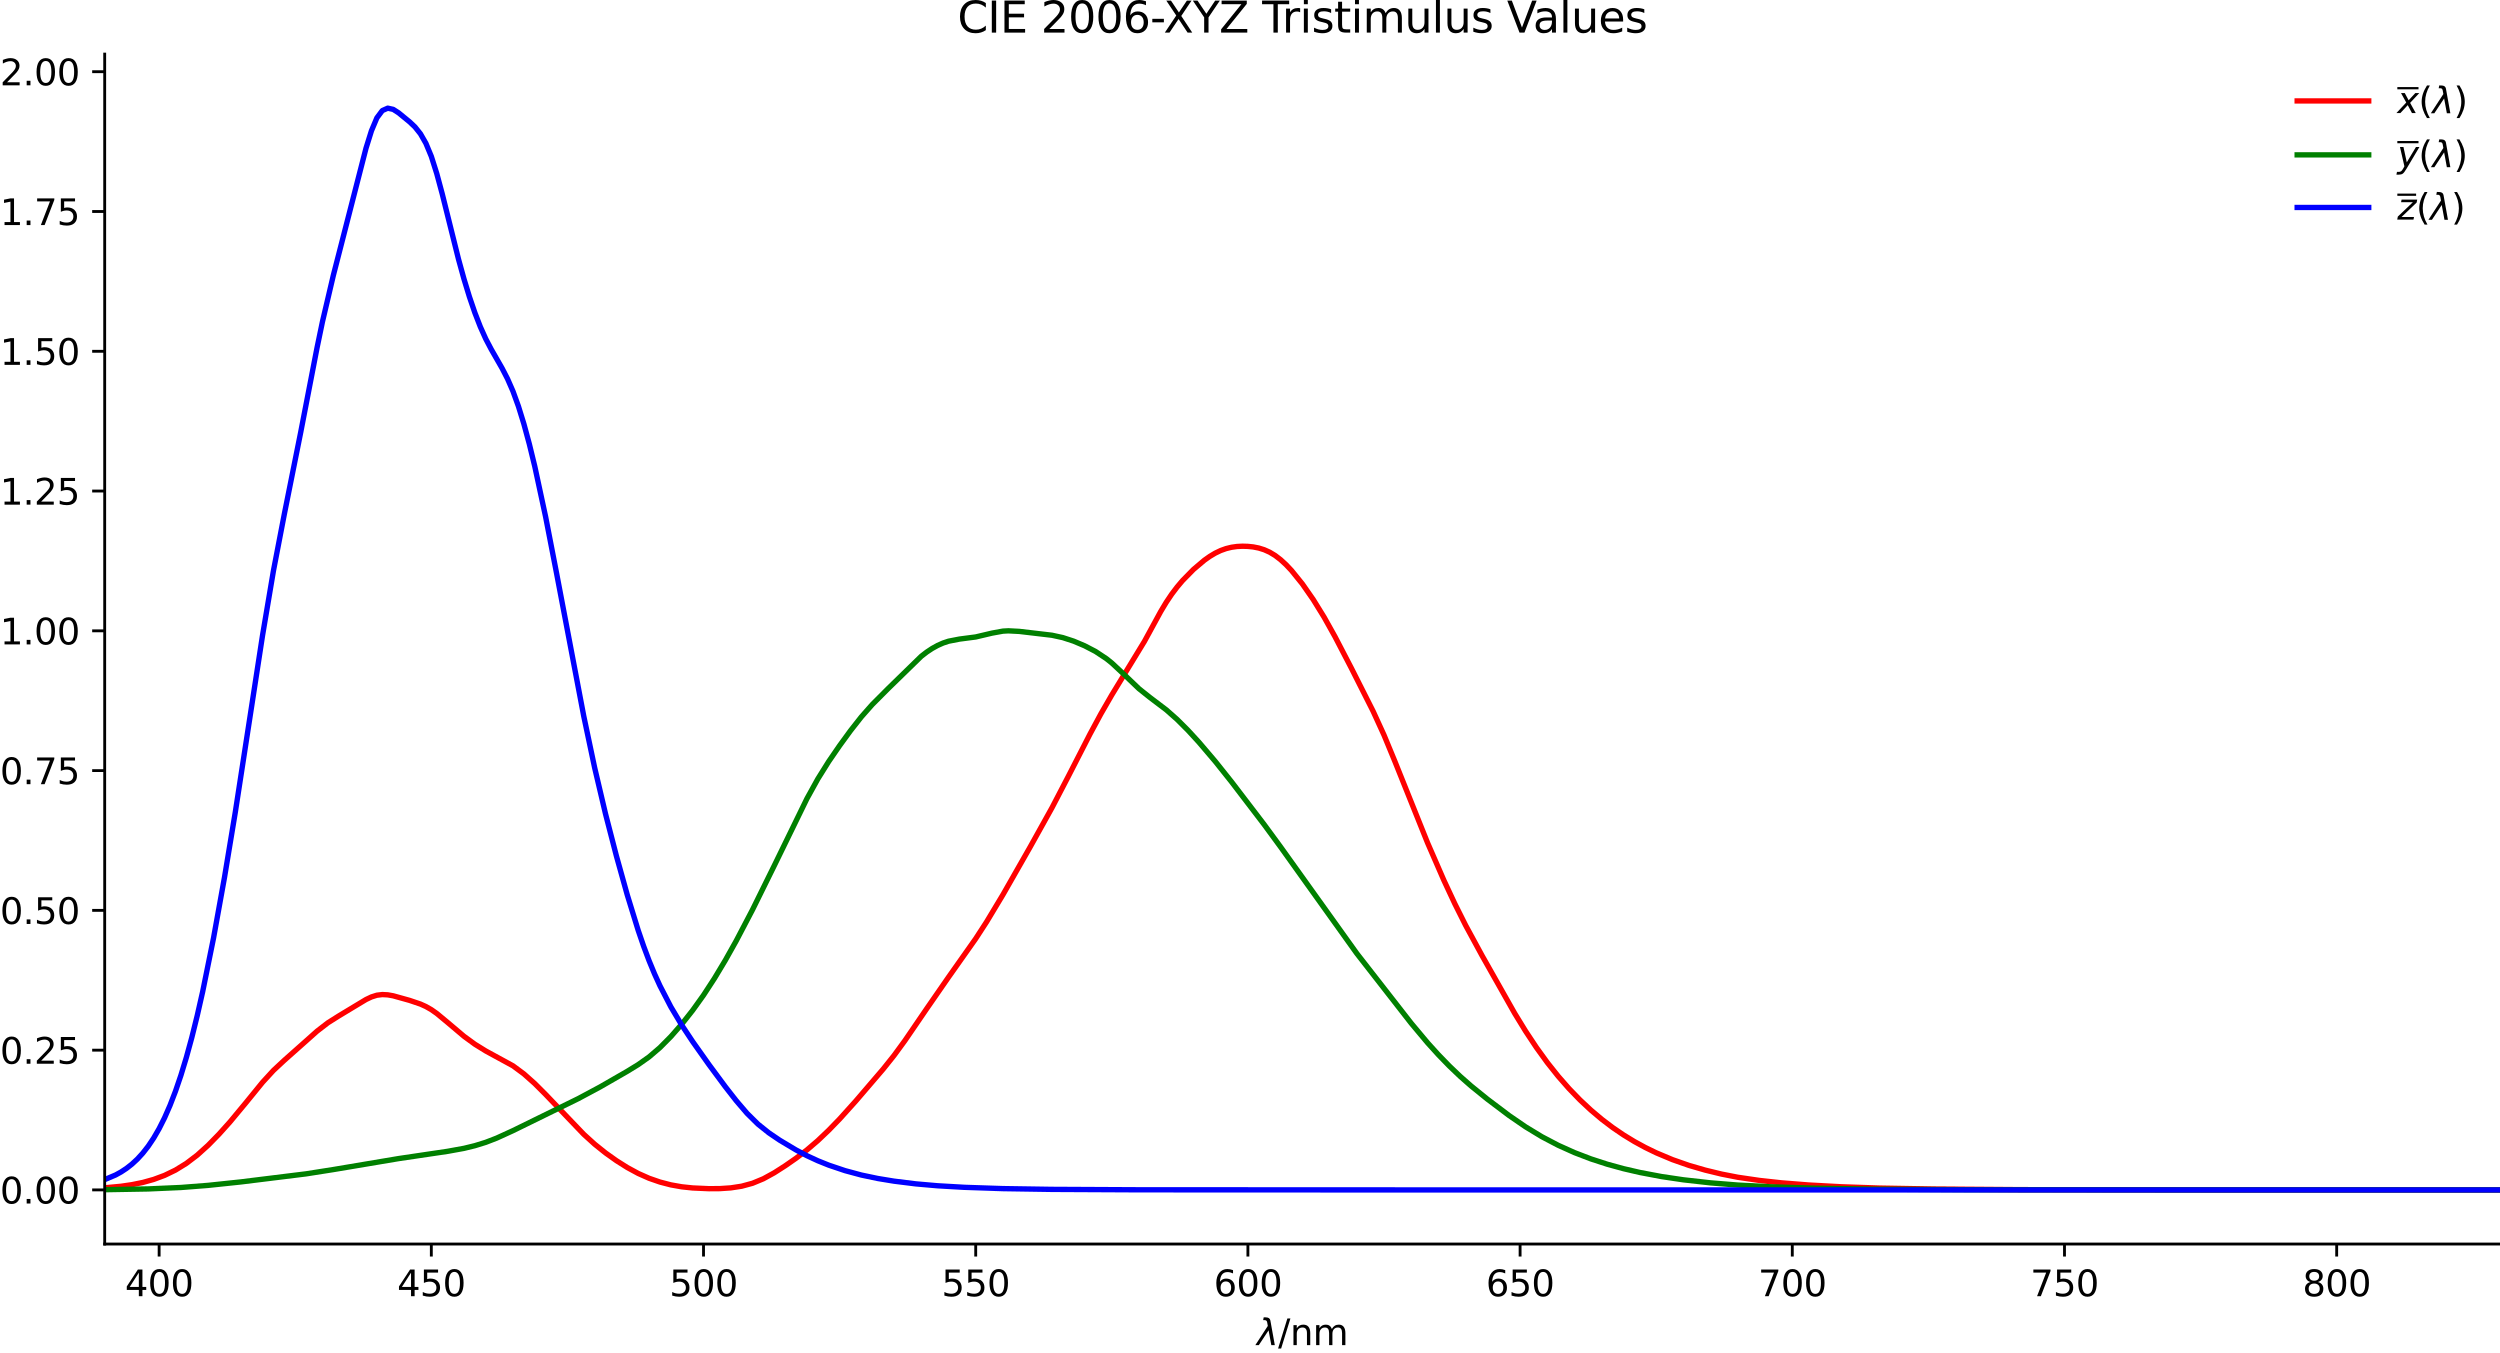 <?xml version="1.0" encoding="utf-8" standalone="no"?>
<!DOCTYPE svg PUBLIC "-//W3C//DTD SVG 1.1//EN"
  "http://www.w3.org/Graphics/SVG/1.1/DTD/svg11.dtd">
<svg xmlns:xlink="http://www.w3.org/1999/xlink" width="698.866pt" height="378.114pt" viewBox="0 0 698.866 378.114" xmlns="http://www.w3.org/2000/svg" version="1.1">
 <defs>
  <style type="text/css">*{stroke-linejoin: round; stroke-linecap: butt}</style>
 </defs>
 <g id="figure_1">
  <g id="patch_1">
   <path d="M 0 378.114 
L 698.866 378.114 
L 698.866 0 
L 0 0 
L 0 378.114 
z
" style="fill: none"/>
  </g>
  <g id="axes_1">
   <g id="patch_2">
    <path d="M 29.266 347.758 
L 698.866 347.758 
L 698.866 15.118 
L 29.266 15.118 
L 29.266 347.758 
z
" style="fill: none"/>
   </g>
   <g id="matplotlib.axis_1">
    <g id="xtick_1">
     <g id="line2d_1">
      <defs>
       <path id="mc3a0020069" d="M 0 0 
L 0 3.5 
" style="stroke: #000000; stroke-width: 0.8"/>
      </defs>
      <g>
       <use xlink:href="#mc3a0020069" x="44.484" y="347.758" style="stroke: #000000; stroke-width: 0.8"/>
      </g>
     </g>
     <g id="text_1">
      <!-- 400 -->
      <g transform="translate(34.94 362.357)scale(0.1 -0.1)">
       <defs>
        <path id="DejaVuSans-34" d="M 2419 4116 
L 825 1625 
L 2419 1625 
L 2419 4116 
z
M 2253 4666 
L 3047 4666 
L 3047 1625 
L 3713 1625 
L 3713 1100 
L 3047 1100 
L 3047 0 
L 2419 0 
L 2419 1100 
L 313 1100 
L 313 1709 
L 2253 4666 
z
" transform="scale(0.016)"/>
        <path id="DejaVuSans-30" d="M 2034 4250 
Q 1547 4250 1301 3770 
Q 1056 3291 1056 2328 
Q 1056 1369 1301 889 
Q 1547 409 2034 409 
Q 2525 409 2770 889 
Q 3016 1369 3016 2328 
Q 3016 3291 2770 3770 
Q 2525 4250 2034 4250 
z
M 2034 4750 
Q 2819 4750 3233 4129 
Q 3647 3509 3647 2328 
Q 3647 1150 3233 529 
Q 2819 -91 2034 -91 
Q 1250 -91 836 529 
Q 422 1150 422 2328 
Q 422 3509 836 4129 
Q 1250 4750 2034 4750 
z
" transform="scale(0.016)"/>
       </defs>
       <use xlink:href="#DejaVuSans-34"/>
       <use xlink:href="#DejaVuSans-30" x="63.623"/>
       <use xlink:href="#DejaVuSans-30" x="127.246"/>
      </g>
     </g>
    </g>
    <g id="xtick_2">
     <g id="line2d_2">
      <g>
       <use xlink:href="#mc3a0020069" x="120.575" y="347.758" style="stroke: #000000; stroke-width: 0.8"/>
      </g>
     </g>
     <g id="text_2">
      <!-- 450 -->
      <g transform="translate(111.031 362.357)scale(0.1 -0.1)">
       <defs>
        <path id="DejaVuSans-35" d="M 691 4666 
L 3169 4666 
L 3169 4134 
L 1269 4134 
L 1269 2991 
Q 1406 3038 1543 3061 
Q 1681 3084 1819 3084 
Q 2600 3084 3056 2656 
Q 3513 2228 3513 1497 
Q 3513 744 3044 326 
Q 2575 -91 1722 -91 
Q 1428 -91 1123 -41 
Q 819 9 494 109 
L 494 744 
Q 775 591 1075 516 
Q 1375 441 1709 441 
Q 2250 441 2565 725 
Q 2881 1009 2881 1497 
Q 2881 1984 2565 2268 
Q 2250 2553 1709 2553 
Q 1456 2553 1204 2497 
Q 953 2441 691 2322 
L 691 4666 
z
" transform="scale(0.016)"/>
       </defs>
       <use xlink:href="#DejaVuSans-34"/>
       <use xlink:href="#DejaVuSans-35" x="63.623"/>
       <use xlink:href="#DejaVuSans-30" x="127.246"/>
      </g>
     </g>
    </g>
    <g id="xtick_3">
     <g id="line2d_3">
      <g>
       <use xlink:href="#mc3a0020069" x="196.666" y="347.758" style="stroke: #000000; stroke-width: 0.8"/>
      </g>
     </g>
     <g id="text_3">
      <!-- 500 -->
      <g transform="translate(187.122 362.357)scale(0.1 -0.1)">
       <use xlink:href="#DejaVuSans-35"/>
       <use xlink:href="#DejaVuSans-30" x="63.623"/>
       <use xlink:href="#DejaVuSans-30" x="127.246"/>
      </g>
     </g>
    </g>
    <g id="xtick_4">
     <g id="line2d_4">
      <g>
       <use xlink:href="#mc3a0020069" x="272.757" y="347.758" style="stroke: #000000; stroke-width: 0.8"/>
      </g>
     </g>
     <g id="text_4">
      <!-- 550 -->
      <g transform="translate(263.213 362.357)scale(0.1 -0.1)">
       <use xlink:href="#DejaVuSans-35"/>
       <use xlink:href="#DejaVuSans-35" x="63.623"/>
       <use xlink:href="#DejaVuSans-30" x="127.246"/>
      </g>
     </g>
    </g>
    <g id="xtick_5">
     <g id="line2d_5">
      <g>
       <use xlink:href="#mc3a0020069" x="348.847" y="347.758" style="stroke: #000000; stroke-width: 0.8"/>
      </g>
     </g>
     <g id="text_5">
      <!-- 600 -->
      <g transform="translate(339.304 362.357)scale(0.1 -0.1)">
       <defs>
        <path id="DejaVuSans-36" d="M 2113 2584 
Q 1688 2584 1439 2293 
Q 1191 2003 1191 1497 
Q 1191 994 1439 701 
Q 1688 409 2113 409 
Q 2538 409 2786 701 
Q 3034 994 3034 1497 
Q 3034 2003 2786 2293 
Q 2538 2584 2113 2584 
z
M 3366 4563 
L 3366 3988 
Q 3128 4100 2886 4159 
Q 2644 4219 2406 4219 
Q 1781 4219 1451 3797 
Q 1122 3375 1075 2522 
Q 1259 2794 1537 2939 
Q 1816 3084 2150 3084 
Q 2853 3084 3261 2657 
Q 3669 2231 3669 1497 
Q 3669 778 3244 343 
Q 2819 -91 2113 -91 
Q 1303 -91 875 529 
Q 447 1150 447 2328 
Q 447 3434 972 4092 
Q 1497 4750 2381 4750 
Q 2619 4750 2861 4703 
Q 3103 4656 3366 4563 
z
" transform="scale(0.016)"/>
       </defs>
       <use xlink:href="#DejaVuSans-36"/>
       <use xlink:href="#DejaVuSans-30" x="63.623"/>
       <use xlink:href="#DejaVuSans-30" x="127.246"/>
      </g>
     </g>
    </g>
    <g id="xtick_6">
     <g id="line2d_6">
      <g>
       <use xlink:href="#mc3a0020069" x="424.938" y="347.758" style="stroke: #000000; stroke-width: 0.8"/>
      </g>
     </g>
     <g id="text_6">
      <!-- 650 -->
      <g transform="translate(415.395 362.357)scale(0.1 -0.1)">
       <use xlink:href="#DejaVuSans-36"/>
       <use xlink:href="#DejaVuSans-35" x="63.623"/>
       <use xlink:href="#DejaVuSans-30" x="127.246"/>
      </g>
     </g>
    </g>
    <g id="xtick_7">
     <g id="line2d_7">
      <g>
       <use xlink:href="#mc3a0020069" x="501.029" y="347.758" style="stroke: #000000; stroke-width: 0.8"/>
      </g>
     </g>
     <g id="text_7">
      <!-- 700 -->
      <g transform="translate(491.486 362.357)scale(0.1 -0.1)">
       <defs>
        <path id="DejaVuSans-37" d="M 525 4666 
L 3525 4666 
L 3525 4397 
L 1831 0 
L 1172 0 
L 2766 4134 
L 525 4134 
L 525 4666 
z
" transform="scale(0.016)"/>
       </defs>
       <use xlink:href="#DejaVuSans-37"/>
       <use xlink:href="#DejaVuSans-30" x="63.623"/>
       <use xlink:href="#DejaVuSans-30" x="127.246"/>
      </g>
     </g>
    </g>
    <g id="xtick_8">
     <g id="line2d_8">
      <g>
       <use xlink:href="#mc3a0020069" x="577.12" y="347.758" style="stroke: #000000; stroke-width: 0.8"/>
      </g>
     </g>
     <g id="text_8">
      <!-- 750 -->
      <g transform="translate(567.576 362.357)scale(0.1 -0.1)">
       <use xlink:href="#DejaVuSans-37"/>
       <use xlink:href="#DejaVuSans-35" x="63.623"/>
       <use xlink:href="#DejaVuSans-30" x="127.246"/>
      </g>
     </g>
    </g>
    <g id="xtick_9">
     <g id="line2d_9">
      <g>
       <use xlink:href="#mc3a0020069" x="653.211" y="347.758" style="stroke: #000000; stroke-width: 0.8"/>
      </g>
     </g>
     <g id="text_9">
      <!-- 800 -->
      <g transform="translate(643.667 362.357)scale(0.1 -0.1)">
       <defs>
        <path id="DejaVuSans-38" d="M 2034 2216 
Q 1584 2216 1326 1975 
Q 1069 1734 1069 1313 
Q 1069 891 1326 650 
Q 1584 409 2034 409 
Q 2484 409 2743 651 
Q 3003 894 3003 1313 
Q 3003 1734 2745 1975 
Q 2488 2216 2034 2216 
z
M 1403 2484 
Q 997 2584 770 2862 
Q 544 3141 544 3541 
Q 544 4100 942 4425 
Q 1341 4750 2034 4750 
Q 2731 4750 3128 4425 
Q 3525 4100 3525 3541 
Q 3525 3141 3298 2862 
Q 3072 2584 2669 2484 
Q 3125 2378 3379 2068 
Q 3634 1759 3634 1313 
Q 3634 634 3220 271 
Q 2806 -91 2034 -91 
Q 1263 -91 848 271 
Q 434 634 434 1313 
Q 434 1759 690 2068 
Q 947 2378 1403 2484 
z
M 1172 3481 
Q 1172 3119 1398 2916 
Q 1625 2713 2034 2713 
Q 2441 2713 2670 2916 
Q 2900 3119 2900 3481 
Q 2900 3844 2670 4047 
Q 2441 4250 2034 4250 
Q 1625 4250 1398 4047 
Q 1172 3844 1172 3481 
z
" transform="scale(0.016)"/>
       </defs>
       <use xlink:href="#DejaVuSans-38"/>
       <use xlink:href="#DejaVuSans-30" x="63.623"/>
       <use xlink:href="#DejaVuSans-30" x="127.246"/>
      </g>
     </g>
    </g>
    <g id="text_10">
     <!-- $\lambda$/nm -->
     <g transform="translate(351.366 376.035)scale(0.1 -0.1)">
      <defs>
       <path id="DejaVuSans-Oblique-3bb" d="M 2350 4316 
L 3125 0 
L 2516 0 
L 2038 2588 
L 328 0 
L -281 0 
L 1903 3356 
L 1794 3975 
Q 1725 4369 1391 4369 
L 1091 4369 
L 1184 4863 
L 1550 4856 
Q 2253 4847 2350 4316 
z
" transform="scale(0.016)"/>
       <path id="DejaVuSans-2f" d="M 1625 4666 
L 2156 4666 
L 531 -594 
L 0 -594 
L 1625 4666 
z
" transform="scale(0.016)"/>
       <path id="DejaVuSans-6e" d="M 3513 2113 
L 3513 0 
L 2938 0 
L 2938 2094 
Q 2938 2591 2744 2837 
Q 2550 3084 2163 3084 
Q 1697 3084 1428 2787 
Q 1159 2491 1159 1978 
L 1159 0 
L 581 0 
L 581 3500 
L 1159 3500 
L 1159 2956 
Q 1366 3272 1645 3428 
Q 1925 3584 2291 3584 
Q 2894 3584 3203 3211 
Q 3513 2838 3513 2113 
z
" transform="scale(0.016)"/>
       <path id="DejaVuSans-6d" d="M 3328 2828 
Q 3544 3216 3844 3400 
Q 4144 3584 4550 3584 
Q 5097 3584 5394 3201 
Q 5691 2819 5691 2113 
L 5691 0 
L 5113 0 
L 5113 2094 
Q 5113 2597 4934 2840 
Q 4756 3084 4391 3084 
Q 3944 3084 3684 2787 
Q 3425 2491 3425 1978 
L 3425 0 
L 2847 0 
L 2847 2094 
Q 2847 2600 2669 2842 
Q 2491 3084 2119 3084 
Q 1678 3084 1418 2786 
Q 1159 2488 1159 1978 
L 1159 0 
L 581 0 
L 581 3500 
L 1159 3500 
L 1159 2956 
Q 1356 3278 1631 3431 
Q 1906 3584 2284 3584 
Q 2666 3584 2933 3390 
Q 3200 3197 3328 2828 
z
" transform="scale(0.016)"/>
      </defs>
      <use xlink:href="#DejaVuSans-Oblique-3bb" transform="translate(0 0.016)"/>
      <use xlink:href="#DejaVuSans-2f" transform="translate(59.18 0.016)"/>
      <use xlink:href="#DejaVuSans-6e" transform="translate(92.871 0.016)"/>
      <use xlink:href="#DejaVuSans-6d" transform="translate(156.25 0.016)"/>
     </g>
    </g>
   </g>
   <g id="matplotlib.axis_2">
    <g id="ytick_1">
     <g id="line2d_10">
      <defs>
       <path id="m3209d5a347" d="M 0 0 
L -3.5 0 
" style="stroke: #000000; stroke-width: 0.8"/>
      </defs>
      <g>
       <use xlink:href="#m3209d5a347" x="29.266" y="332.638" style="stroke: #000000; stroke-width: 0.8"/>
      </g>
     </g>
     <g id="text_11">
      <!-- 0.00 -->
      <g transform="translate(0 336.437)scale(0.1 -0.1)">
       <defs>
        <path id="DejaVuSans-2e" d="M 684 794 
L 1344 794 
L 1344 0 
L 684 0 
L 684 794 
z
" transform="scale(0.016)"/>
       </defs>
       <use xlink:href="#DejaVuSans-30"/>
       <use xlink:href="#DejaVuSans-2e" x="63.623"/>
       <use xlink:href="#DejaVuSans-30" x="95.41"/>
       <use xlink:href="#DejaVuSans-30" x="159.033"/>
      </g>
     </g>
    </g>
    <g id="ytick_2">
     <g id="line2d_11">
      <g>
       <use xlink:href="#m3209d5a347" x="29.266" y="293.565" style="stroke: #000000; stroke-width: 0.8"/>
      </g>
     </g>
     <g id="text_12">
      <!-- 0.25 -->
      <g transform="translate(0 297.364)scale(0.1 -0.1)">
       <defs>
        <path id="DejaVuSans-32" d="M 1228 531 
L 3431 531 
L 3431 0 
L 469 0 
L 469 531 
Q 828 903 1448 1529 
Q 2069 2156 2228 2338 
Q 2531 2678 2651 2914 
Q 2772 3150 2772 3378 
Q 2772 3750 2511 3984 
Q 2250 4219 1831 4219 
Q 1534 4219 1204 4116 
Q 875 4013 500 3803 
L 500 4441 
Q 881 4594 1212 4672 
Q 1544 4750 1819 4750 
Q 2544 4750 2975 4387 
Q 3406 4025 3406 3419 
Q 3406 3131 3298 2873 
Q 3191 2616 2906 2266 
Q 2828 2175 2409 1742 
Q 1991 1309 1228 531 
z
" transform="scale(0.016)"/>
       </defs>
       <use xlink:href="#DejaVuSans-30"/>
       <use xlink:href="#DejaVuSans-2e" x="63.623"/>
       <use xlink:href="#DejaVuSans-32" x="95.41"/>
       <use xlink:href="#DejaVuSans-35" x="159.033"/>
      </g>
     </g>
    </g>
    <g id="ytick_3">
     <g id="line2d_12">
      <g>
       <use xlink:href="#m3209d5a347" x="29.266" y="254.491" style="stroke: #000000; stroke-width: 0.8"/>
      </g>
     </g>
     <g id="text_13">
      <!-- 0.50 -->
      <g transform="translate(0 258.29)scale(0.1 -0.1)">
       <use xlink:href="#DejaVuSans-30"/>
       <use xlink:href="#DejaVuSans-2e" x="63.623"/>
       <use xlink:href="#DejaVuSans-35" x="95.41"/>
       <use xlink:href="#DejaVuSans-30" x="159.033"/>
      </g>
     </g>
    </g>
    <g id="ytick_4">
     <g id="line2d_13">
      <g>
       <use xlink:href="#m3209d5a347" x="29.266" y="215.418" style="stroke: #000000; stroke-width: 0.8"/>
      </g>
     </g>
     <g id="text_14">
      <!-- 0.75 -->
      <g transform="translate(0 219.217)scale(0.1 -0.1)">
       <use xlink:href="#DejaVuSans-30"/>
       <use xlink:href="#DejaVuSans-2e" x="63.623"/>
       <use xlink:href="#DejaVuSans-37" x="95.41"/>
       <use xlink:href="#DejaVuSans-35" x="159.033"/>
      </g>
     </g>
    </g>
    <g id="ytick_5">
     <g id="line2d_14">
      <g>
       <use xlink:href="#m3209d5a347" x="29.266" y="176.344" style="stroke: #000000; stroke-width: 0.8"/>
      </g>
     </g>
     <g id="text_15">
      <!-- 1.00 -->
      <g transform="translate(0 180.144)scale(0.1 -0.1)">
       <defs>
        <path id="DejaVuSans-31" d="M 794 531 
L 1825 531 
L 1825 4091 
L 703 3866 
L 703 4441 
L 1819 4666 
L 2450 4666 
L 2450 531 
L 3481 531 
L 3481 0 
L 794 0 
L 794 531 
z
" transform="scale(0.016)"/>
       </defs>
       <use xlink:href="#DejaVuSans-31"/>
       <use xlink:href="#DejaVuSans-2e" x="63.623"/>
       <use xlink:href="#DejaVuSans-30" x="95.41"/>
       <use xlink:href="#DejaVuSans-30" x="159.033"/>
      </g>
     </g>
    </g>
    <g id="ytick_6">
     <g id="line2d_15">
      <g>
       <use xlink:href="#m3209d5a347" x="29.266" y="137.271" style="stroke: #000000; stroke-width: 0.8"/>
      </g>
     </g>
     <g id="text_16">
      <!-- 1.25 -->
      <g transform="translate(0 141.07)scale(0.1 -0.1)">
       <use xlink:href="#DejaVuSans-31"/>
       <use xlink:href="#DejaVuSans-2e" x="63.623"/>
       <use xlink:href="#DejaVuSans-32" x="95.41"/>
       <use xlink:href="#DejaVuSans-35" x="159.033"/>
      </g>
     </g>
    </g>
    <g id="ytick_7">
     <g id="line2d_16">
      <g>
       <use xlink:href="#m3209d5a347" x="29.266" y="98.198" style="stroke: #000000; stroke-width: 0.8"/>
      </g>
     </g>
     <g id="text_17">
      <!-- 1.50 -->
      <g transform="translate(0 101.997)scale(0.1 -0.1)">
       <use xlink:href="#DejaVuSans-31"/>
       <use xlink:href="#DejaVuSans-2e" x="63.623"/>
       <use xlink:href="#DejaVuSans-35" x="95.41"/>
       <use xlink:href="#DejaVuSans-30" x="159.033"/>
      </g>
     </g>
    </g>
    <g id="ytick_8">
     <g id="line2d_17">
      <g>
       <use xlink:href="#m3209d5a347" x="29.266" y="59.124" style="stroke: #000000; stroke-width: 0.8"/>
      </g>
     </g>
     <g id="text_18">
      <!-- 1.75 -->
      <g transform="translate(0 62.923)scale(0.1 -0.1)">
       <use xlink:href="#DejaVuSans-31"/>
       <use xlink:href="#DejaVuSans-2e" x="63.623"/>
       <use xlink:href="#DejaVuSans-37" x="95.41"/>
       <use xlink:href="#DejaVuSans-35" x="159.033"/>
      </g>
     </g>
    </g>
    <g id="ytick_9">
     <g id="line2d_18">
      <g>
       <use xlink:href="#m3209d5a347" x="29.266" y="20.051" style="stroke: #000000; stroke-width: 0.8"/>
      </g>
     </g>
     <g id="text_19">
      <!-- 2.00 -->
      <g transform="translate(0 23.85)scale(0.1 -0.1)">
       <use xlink:href="#DejaVuSans-32"/>
       <use xlink:href="#DejaVuSans-2e" x="63.623"/>
       <use xlink:href="#DejaVuSans-30" x="95.41"/>
       <use xlink:href="#DejaVuSans-30" x="159.033"/>
      </g>
     </g>
    </g>
   </g>
   <g id="line2d_19">
    <path d="M 29.266 332.049 
L 33.831 331.616 
L 36.875 331.172 
L 39.918 330.552 
L 42.962 329.704 
L 46.006 328.572 
L 49.049 327.099 
L 52.093 325.225 
L 55.137 322.911 
L 58.18 320.162 
L 61.224 317.048 
L 64.267 313.655 
L 68.833 308.155 
L 73.398 302.548 
L 76.442 299.23 
L 79.486 296.39 
L 85.573 290.986 
L 88.617 288.268 
L 91.66 285.919 
L 94.704 283.999 
L 99.269 281.246 
L 102.313 279.413 
L 103.835 278.69 
L 105.357 278.208 
L 106.878 278.027 
L 108.4 278.106 
L 109.922 278.377 
L 114.487 279.651 
L 117.531 280.682 
L 119.053 281.371 
L 120.575 282.239 
L 122.097 283.308 
L 125.14 285.832 
L 129.706 289.689 
L 132.749 291.91 
L 135.793 293.795 
L 143.402 297.944 
L 146.446 300.198 
L 149.489 302.907 
L 152.533 305.956 
L 163.186 317.085 
L 166.229 319.849 
L 169.273 322.292 
L 172.317 324.457 
L 175.36 326.377 
L 178.404 328.029 
L 181.447 329.381 
L 184.491 330.438 
L 187.535 331.228 
L 190.578 331.767 
L 193.622 332.089 
L 198.187 332.293 
L 201.231 332.273 
L 204.275 332.068 
L 207.318 331.602 
L 210.362 330.778 
L 213.406 329.516 
L 216.449 327.844 
L 219.493 325.894 
L 222.537 323.779 
L 225.58 321.456 
L 228.624 318.851 
L 231.667 315.954 
L 234.711 312.813 
L 239.277 307.739 
L 246.886 298.86 
L 249.929 295.049 
L 252.973 290.887 
L 259.06 281.973 
L 265.147 273.18 
L 272.757 262.397 
L 275.8 257.705 
L 280.366 250.111 
L 287.975 236.771 
L 294.062 225.83 
L 298.627 217.067 
L 304.715 205.188 
L 307.758 199.546 
L 310.802 194.265 
L 319.933 179.273 
L 324.498 170.907 
L 326.02 168.372 
L 327.542 166.104 
L 329.064 164.088 
L 330.586 162.287 
L 333.629 159.189 
L 336.673 156.61 
L 338.195 155.536 
L 339.717 154.627 
L 341.238 153.898 
L 342.76 153.354 
L 344.282 152.984 
L 345.804 152.769 
L 347.326 152.693 
L 348.847 152.739 
L 350.369 152.9 
L 351.891 153.203 
L 353.413 153.682 
L 354.935 154.366 
L 356.457 155.283 
L 357.978 156.449 
L 359.5 157.848 
L 361.022 159.46 
L 364.066 163.227 
L 367.109 167.602 
L 370.153 172.533 
L 373.197 177.981 
L 377.762 186.765 
L 383.849 198.826 
L 386.893 205.484 
L 389.937 212.849 
L 399.067 235.604 
L 403.633 246.094 
L 406.677 252.612 
L 409.72 258.692 
L 414.286 267.102 
L 423.417 283.26 
L 426.46 288.232 
L 429.504 292.829 
L 432.547 297.038 
L 435.591 300.863 
L 438.635 304.334 
L 441.678 307.477 
L 444.722 310.32 
L 447.766 312.886 
L 450.809 315.194 
L 453.853 317.267 
L 456.897 319.123 
L 459.94 320.781 
L 462.984 322.26 
L 467.549 324.179 
L 472.115 325.775 
L 476.68 327.101 
L 481.246 328.209 
L 485.811 329.102 
L 491.898 329.993 
L 497.986 330.656 
L 505.595 331.26 
L 514.726 331.759 
L 525.378 332.12 
L 540.597 332.391 
L 564.946 332.56 
L 616.687 332.63 
L 698.866 332.638 
L 698.866 332.638 
" clip-path="url(#pc884309811)" style="fill: none; stroke: #ff0000; stroke-width: 1.5; stroke-linecap: square"/>
   </g>
   <g id="line2d_20">
    <path d="M 29.266 332.573 
L 41.44 332.36 
L 50.571 331.958 
L 58.18 331.366 
L 67.311 330.404 
L 85.573 328.145 
L 93.182 326.947 
L 111.444 323.876 
L 125.14 321.846 
L 129.706 321.016 
L 132.749 320.273 
L 135.793 319.33 
L 138.837 318.156 
L 143.402 316.069 
L 161.664 307.112 
L 167.751 303.852 
L 175.36 299.475 
L 178.404 297.604 
L 181.447 295.453 
L 184.491 292.845 
L 187.535 289.775 
L 190.578 286.3 
L 193.622 282.446 
L 196.666 278.193 
L 199.709 273.524 
L 202.753 268.455 
L 205.797 263.025 
L 210.362 254.313 
L 216.449 241.973 
L 225.58 223.247 
L 228.624 217.737 
L 231.667 212.868 
L 234.711 208.44 
L 237.755 204.261 
L 240.798 200.387 
L 243.842 196.938 
L 248.407 192.361 
L 257.538 183.461 
L 259.06 182.286 
L 260.582 181.277 
L 262.104 180.435 
L 263.626 179.759 
L 265.147 179.25 
L 268.191 178.656 
L 272.757 178.06 
L 277.322 176.983 
L 280.366 176.429 
L 281.887 176.346 
L 284.931 176.503 
L 294.062 177.577 
L 297.106 178.242 
L 300.149 179.235 
L 303.193 180.524 
L 306.237 182.106 
L 309.28 184.119 
L 310.802 185.338 
L 313.846 188.178 
L 318.411 192.543 
L 321.455 194.967 
L 326.02 198.426 
L 329.064 201.116 
L 332.107 204.162 
L 335.151 207.48 
L 339.717 212.843 
L 344.282 218.571 
L 353.413 230.522 
L 357.978 236.75 
L 379.284 266.528 
L 394.502 286.049 
L 399.067 291.502 
L 402.111 294.863 
L 405.155 297.998 
L 408.198 300.902 
L 411.242 303.58 
L 415.807 307.274 
L 421.895 311.866 
L 426.46 314.995 
L 431.026 317.764 
L 435.591 320.16 
L 440.157 322.212 
L 444.722 323.963 
L 449.287 325.448 
L 453.853 326.702 
L 458.418 327.758 
L 464.506 328.909 
L 470.593 329.812 
L 478.202 330.666 
L 485.811 331.284 
L 494.942 331.762 
L 507.117 332.148 
L 523.857 332.424 
L 549.727 332.576 
L 609.078 332.634 
L 698.866 332.638 
L 698.866 332.638 
" clip-path="url(#pc884309811)" style="fill: none; stroke: #008000; stroke-width: 1.5; stroke-linecap: square"/>
   </g>
   <g id="line2d_21">
    <path d="M 29.266 329.751 
L 32.309 328.465 
L 33.831 327.626 
L 35.353 326.624 
L 36.875 325.433 
L 38.397 324.023 
L 39.918 322.361 
L 41.44 320.413 
L 42.962 318.14 
L 44.484 315.507 
L 46.006 312.475 
L 47.527 309.006 
L 49.049 305.061 
L 50.571 300.605 
L 52.093 295.608 
L 53.615 290.046 
L 55.137 283.909 
L 56.658 277.2 
L 59.702 262.175 
L 62.746 245.327 
L 65.789 226.968 
L 70.355 197.357 
L 73.398 177.575 
L 76.442 159.541 
L 79.486 143.7 
L 84.051 120.898 
L 88.617 97.266 
L 90.138 89.941 
L 93.182 76.978 
L 102.313 41.446 
L 103.835 36.566 
L 105.357 32.948 
L 106.878 30.909 
L 108.4 30.238 
L 109.922 30.577 
L 111.444 31.555 
L 114.487 34.05 
L 116.009 35.489 
L 117.531 37.399 
L 119.053 40.057 
L 120.575 43.722 
L 122.097 48.529 
L 123.618 54.181 
L 128.184 72.497 
L 129.706 78.003 
L 131.227 82.981 
L 132.749 87.43 
L 134.271 91.348 
L 135.793 94.735 
L 137.315 97.633 
L 140.358 102.95 
L 141.88 105.901 
L 143.402 109.382 
L 144.924 113.579 
L 146.446 118.501 
L 147.967 124.108 
L 149.489 130.351 
L 152.533 144.508 
L 155.577 160.202 
L 163.186 200.195 
L 166.229 214.599 
L 169.273 227.528 
L 172.317 239.293 
L 175.36 250.194 
L 178.404 260.077 
L 179.926 264.512 
L 181.447 268.568 
L 182.969 272.242 
L 184.491 275.582 
L 187.535 281.466 
L 190.578 286.561 
L 193.622 291.156 
L 198.187 297.609 
L 202.753 303.777 
L 205.797 307.679 
L 208.84 311.235 
L 211.884 314.246 
L 214.927 316.681 
L 217.971 318.743 
L 222.537 321.473 
L 225.58 323.077 
L 228.624 324.487 
L 231.667 325.712 
L 236.233 327.251 
L 240.798 328.48 
L 245.364 329.44 
L 249.929 330.19 
L 256.017 330.947 
L 262.104 331.479 
L 269.713 331.919 
L 280.366 332.274 
L 294.062 332.486 
L 318.411 332.605 
L 392.98 332.638 
L 698.866 332.638 
L 698.866 332.638 
" clip-path="url(#pc884309811)" style="fill: none; stroke: #0000ff; stroke-width: 1.5; stroke-linecap: square"/>
   </g>
   <g id="patch_3">
    <path d="M 29.266 347.758 
L 29.266 15.118 
" style="fill: none; stroke: #000000; stroke-width: 0.8; stroke-linejoin: miter; stroke-linecap: square"/>
   </g>
   <g id="patch_4">
    <path d="M 29.266 347.758 
L 698.866 347.758 
" style="fill: none; stroke: #000000; stroke-width: 0.8; stroke-linejoin: miter; stroke-linecap: square"/>
   </g>
   <g id="text_20">
    <!-- CIE 2006-XYZ Tristimulus Values -->
    <g transform="translate(267.672 9.118)scale(0.12 -0.12)">
     <defs>
      <path id="DejaVuSans-43" d="M 4122 4306 
L 4122 3641 
Q 3803 3938 3442 4084 
Q 3081 4231 2675 4231 
Q 1875 4231 1450 3742 
Q 1025 3253 1025 2328 
Q 1025 1406 1450 917 
Q 1875 428 2675 428 
Q 3081 428 3442 575 
Q 3803 722 4122 1019 
L 4122 359 
Q 3791 134 3420 21 
Q 3050 -91 2638 -91 
Q 1578 -91 968 557 
Q 359 1206 359 2328 
Q 359 3453 968 4101 
Q 1578 4750 2638 4750 
Q 3056 4750 3426 4639 
Q 3797 4528 4122 4306 
z
" transform="scale(0.016)"/>
      <path id="DejaVuSans-49" d="M 628 4666 
L 1259 4666 
L 1259 0 
L 628 0 
L 628 4666 
z
" transform="scale(0.016)"/>
      <path id="DejaVuSans-45" d="M 628 4666 
L 3578 4666 
L 3578 4134 
L 1259 4134 
L 1259 2753 
L 3481 2753 
L 3481 2222 
L 1259 2222 
L 1259 531 
L 3634 531 
L 3634 0 
L 628 0 
L 628 4666 
z
" transform="scale(0.016)"/>
      <path id="DejaVuSans-20" transform="scale(0.016)"/>
      <path id="DejaVuSans-2d" d="M 313 2009 
L 1997 2009 
L 1997 1497 
L 313 1497 
L 313 2009 
z
" transform="scale(0.016)"/>
      <path id="DejaVuSans-58" d="M 403 4666 
L 1081 4666 
L 2241 2931 
L 3406 4666 
L 4084 4666 
L 2584 2425 
L 4184 0 
L 3506 0 
L 2194 1984 
L 872 0 
L 191 0 
L 1856 2491 
L 403 4666 
z
" transform="scale(0.016)"/>
      <path id="DejaVuSans-59" d="M -13 4666 
L 666 4666 
L 1959 2747 
L 3244 4666 
L 3922 4666 
L 2272 2222 
L 2272 0 
L 1638 0 
L 1638 2222 
L -13 4666 
z
" transform="scale(0.016)"/>
      <path id="DejaVuSans-5a" d="M 359 4666 
L 4025 4666 
L 4025 4184 
L 1075 531 
L 4097 531 
L 4097 0 
L 288 0 
L 288 481 
L 3238 4134 
L 359 4134 
L 359 4666 
z
" transform="scale(0.016)"/>
      <path id="DejaVuSans-54" d="M -19 4666 
L 3928 4666 
L 3928 4134 
L 2272 4134 
L 2272 0 
L 1638 0 
L 1638 4134 
L -19 4134 
L -19 4666 
z
" transform="scale(0.016)"/>
      <path id="DejaVuSans-72" d="M 2631 2963 
Q 2534 3019 2420 3045 
Q 2306 3072 2169 3072 
Q 1681 3072 1420 2755 
Q 1159 2438 1159 1844 
L 1159 0 
L 581 0 
L 581 3500 
L 1159 3500 
L 1159 2956 
Q 1341 3275 1631 3429 
Q 1922 3584 2338 3584 
Q 2397 3584 2469 3576 
Q 2541 3569 2628 3553 
L 2631 2963 
z
" transform="scale(0.016)"/>
      <path id="DejaVuSans-69" d="M 603 3500 
L 1178 3500 
L 1178 0 
L 603 0 
L 603 3500 
z
M 603 4863 
L 1178 4863 
L 1178 4134 
L 603 4134 
L 603 4863 
z
" transform="scale(0.016)"/>
      <path id="DejaVuSans-73" d="M 2834 3397 
L 2834 2853 
Q 2591 2978 2328 3040 
Q 2066 3103 1784 3103 
Q 1356 3103 1142 2972 
Q 928 2841 928 2578 
Q 928 2378 1081 2264 
Q 1234 2150 1697 2047 
L 1894 2003 
Q 2506 1872 2764 1633 
Q 3022 1394 3022 966 
Q 3022 478 2636 193 
Q 2250 -91 1575 -91 
Q 1294 -91 989 -36 
Q 684 19 347 128 
L 347 722 
Q 666 556 975 473 
Q 1284 391 1588 391 
Q 1994 391 2212 530 
Q 2431 669 2431 922 
Q 2431 1156 2273 1281 
Q 2116 1406 1581 1522 
L 1381 1569 
Q 847 1681 609 1914 
Q 372 2147 372 2553 
Q 372 3047 722 3315 
Q 1072 3584 1716 3584 
Q 2034 3584 2315 3537 
Q 2597 3491 2834 3397 
z
" transform="scale(0.016)"/>
      <path id="DejaVuSans-74" d="M 1172 4494 
L 1172 3500 
L 2356 3500 
L 2356 3053 
L 1172 3053 
L 1172 1153 
Q 1172 725 1289 603 
Q 1406 481 1766 481 
L 2356 481 
L 2356 0 
L 1766 0 
Q 1100 0 847 248 
Q 594 497 594 1153 
L 594 3053 
L 172 3053 
L 172 3500 
L 594 3500 
L 594 4494 
L 1172 4494 
z
" transform="scale(0.016)"/>
      <path id="DejaVuSans-75" d="M 544 1381 
L 544 3500 
L 1119 3500 
L 1119 1403 
Q 1119 906 1312 657 
Q 1506 409 1894 409 
Q 2359 409 2629 706 
Q 2900 1003 2900 1516 
L 2900 3500 
L 3475 3500 
L 3475 0 
L 2900 0 
L 2900 538 
Q 2691 219 2414 64 
Q 2138 -91 1772 -91 
Q 1169 -91 856 284 
Q 544 659 544 1381 
z
M 1991 3584 
L 1991 3584 
z
" transform="scale(0.016)"/>
      <path id="DejaVuSans-6c" d="M 603 4863 
L 1178 4863 
L 1178 0 
L 603 0 
L 603 4863 
z
" transform="scale(0.016)"/>
      <path id="DejaVuSans-56" d="M 1831 0 
L 50 4666 
L 709 4666 
L 2188 738 
L 3669 4666 
L 4325 4666 
L 2547 0 
L 1831 0 
z
" transform="scale(0.016)"/>
      <path id="DejaVuSans-61" d="M 2194 1759 
Q 1497 1759 1228 1600 
Q 959 1441 959 1056 
Q 959 750 1161 570 
Q 1363 391 1709 391 
Q 2188 391 2477 730 
Q 2766 1069 2766 1631 
L 2766 1759 
L 2194 1759 
z
M 3341 1997 
L 3341 0 
L 2766 0 
L 2766 531 
Q 2569 213 2275 61 
Q 1981 -91 1556 -91 
Q 1019 -91 701 211 
Q 384 513 384 1019 
Q 384 1609 779 1909 
Q 1175 2209 1959 2209 
L 2766 2209 
L 2766 2266 
Q 2766 2663 2505 2880 
Q 2244 3097 1772 3097 
Q 1472 3097 1187 3025 
Q 903 2953 641 2809 
L 641 3341 
Q 956 3463 1253 3523 
Q 1550 3584 1831 3584 
Q 2591 3584 2966 3190 
Q 3341 2797 3341 1997 
z
" transform="scale(0.016)"/>
      <path id="DejaVuSans-65" d="M 3597 1894 
L 3597 1613 
L 953 1613 
Q 991 1019 1311 708 
Q 1631 397 2203 397 
Q 2534 397 2845 478 
Q 3156 559 3463 722 
L 3463 178 
Q 3153 47 2828 -22 
Q 2503 -91 2169 -91 
Q 1331 -91 842 396 
Q 353 884 353 1716 
Q 353 2575 817 3079 
Q 1281 3584 2069 3584 
Q 2775 3584 3186 3129 
Q 3597 2675 3597 1894 
z
M 3022 2063 
Q 3016 2534 2758 2815 
Q 2500 3097 2075 3097 
Q 1594 3097 1305 2825 
Q 1016 2553 972 2059 
L 3022 2063 
z
" transform="scale(0.016)"/>
     </defs>
     <use xlink:href="#DejaVuSans-43"/>
     <use xlink:href="#DejaVuSans-49" x="69.824"/>
     <use xlink:href="#DejaVuSans-45" x="99.316"/>
     <use xlink:href="#DejaVuSans-20" x="162.5"/>
     <use xlink:href="#DejaVuSans-32" x="194.287"/>
     <use xlink:href="#DejaVuSans-30" x="257.91"/>
     <use xlink:href="#DejaVuSans-30" x="321.533"/>
     <use xlink:href="#DejaVuSans-36" x="385.156"/>
     <use xlink:href="#DejaVuSans-2d" x="448.779"/>
     <use xlink:href="#DejaVuSans-58" x="479.863"/>
     <use xlink:href="#DejaVuSans-59" x="548.369"/>
     <use xlink:href="#DejaVuSans-5a" x="609.453"/>
     <use xlink:href="#DejaVuSans-20" x="677.959"/>
     <use xlink:href="#DejaVuSans-54" x="709.746"/>
     <use xlink:href="#DejaVuSans-72" x="756.08"/>
     <use xlink:href="#DejaVuSans-69" x="797.193"/>
     <use xlink:href="#DejaVuSans-73" x="824.977"/>
     <use xlink:href="#DejaVuSans-74" x="877.076"/>
     <use xlink:href="#DejaVuSans-69" x="916.285"/>
     <use xlink:href="#DejaVuSans-6d" x="944.068"/>
     <use xlink:href="#DejaVuSans-75" x="1041.48"/>
     <use xlink:href="#DejaVuSans-6c" x="1104.859"/>
     <use xlink:href="#DejaVuSans-75" x="1132.643"/>
     <use xlink:href="#DejaVuSans-73" x="1196.021"/>
     <use xlink:href="#DejaVuSans-20" x="1248.121"/>
     <use xlink:href="#DejaVuSans-56" x="1279.908"/>
     <use xlink:href="#DejaVuSans-61" x="1340.566"/>
     <use xlink:href="#DejaVuSans-6c" x="1401.846"/>
     <use xlink:href="#DejaVuSans-75" x="1429.629"/>
     <use xlink:href="#DejaVuSans-65" x="1493.008"/>
     <use xlink:href="#DejaVuSans-73" x="1554.531"/>
    </g>
   </g>
   <g id="legend_1">
    <g id="line2d_22">
     <path d="M 642.166 28.217 
L 652.166 28.217 
L 662.166 28.217 
" style="fill: none; stroke: #ff0000; stroke-width: 1.5; stroke-linecap: square"/>
    </g>
    <g id="text_21">
     <!-- $\overline{x}(\lambda)$ -->
     <g transform="translate(670.166 31.717)scale(0.1 -0.1)">
      <defs>
       <path id="DejaVuSans-Oblique-78" d="M 3841 3500 
L 2234 1784 
L 3219 0 
L 2559 0 
L 1819 1388 
L 531 0 
L -166 0 
L 1556 1844 
L 641 3500 
L 1300 3500 
L 1972 2234 
L 3144 3500 
L 3841 3500 
z
" transform="scale(0.016)"/>
       <path id="DejaVuSans-28" d="M 1984 4856 
Q 1566 4138 1362 3434 
Q 1159 2731 1159 2009 
Q 1159 1288 1364 580 
Q 1569 -128 1984 -844 
L 1484 -844 
Q 1016 -109 783 600 
Q 550 1309 550 2009 
Q 550 2706 781 3412 
Q 1013 4119 1484 4856 
L 1984 4856 
z
" transform="scale(0.016)"/>
       <path id="DejaVuSans-29" d="M 513 4856 
L 1013 4856 
Q 1481 4119 1714 3412 
Q 1947 2706 1947 2009 
Q 1947 1309 1714 600 
Q 1481 -109 1013 -844 
L 513 -844 
Q 928 -128 1133 580 
Q 1338 1288 1338 2009 
Q 1338 2731 1133 3434 
Q 928 4138 513 4856 
z
" transform="scale(0.016)"/>
      </defs>
      <use xlink:href="#DejaVuSans-Oblique-78" transform="translate(0 1.062)"/>
      <use xlink:href="#DejaVuSans-28" transform="translate(59.18 0.562)"/>
      <use xlink:href="#DejaVuSans-Oblique-3bb" transform="translate(98.193 0.562)"/>
      <use xlink:href="#DejaVuSans-29" transform="translate(157.373 0.562)"/>
      <path d="M 0 67.5 
L 0 73.75 
L 59.18 73.75 
L 59.18 67.5 
L 0 67.5 
z
"/>
     </g>
    </g>
    <g id="line2d_23">
     <path d="M 642.166 43.296 
L 652.166 43.296 
L 662.166 43.296 
" style="fill: none; stroke: #008000; stroke-width: 1.5; stroke-linecap: square"/>
    </g>
    <g id="text_22">
     <!-- $\overline{y}(\lambda)$ -->
     <g transform="translate(670.166 46.796)scale(0.1 -0.1)">
      <defs>
       <path id="DejaVuSans-Oblique-79" d="M 1588 -325 
Q 1188 -997 936 -1164 
Q 684 -1331 294 -1331 
L -159 -1331 
L -63 -850 
L 269 -850 
Q 509 -850 678 -719 
Q 847 -588 1056 -206 
L 1234 128 
L 459 3500 
L 1069 3500 
L 1650 819 
L 3256 3500 
L 3859 3500 
L 1588 -325 
z
" transform="scale(0.016)"/>
      </defs>
      <use xlink:href="#DejaVuSans-Oblique-79" transform="translate(0 1.062)"/>
      <use xlink:href="#DejaVuSans-28" transform="translate(59.18 0.562)"/>
      <use xlink:href="#DejaVuSans-Oblique-3bb" transform="translate(98.193 0.562)"/>
      <use xlink:href="#DejaVuSans-29" transform="translate(157.373 0.562)"/>
      <path d="M 0 67.5 
L 0 73.75 
L 59.18 73.75 
L 59.18 67.5 
L 0 67.5 
z
"/>
     </g>
    </g>
    <g id="line2d_24">
     <path d="M 642.166 57.995 
L 652.166 57.995 
L 662.166 57.995 
" style="fill: none; stroke: #0000ff; stroke-width: 1.5; stroke-linecap: square"/>
    </g>
    <g id="text_23">
     <!-- $\overline{z}(\lambda)$ -->
     <g transform="translate(670.166 61.495)scale(0.1 -0.1)">
      <defs>
       <path id="DejaVuSans-Oblique-7a" d="M 744 3500 
L 3475 3500 
L 3372 2975 
L 738 459 
L 2913 459 
L 2822 0 
L -19 0 
L 84 525 
L 2719 3041 
L 653 3041 
L 744 3500 
z
" transform="scale(0.016)"/>
      </defs>
      <use xlink:href="#DejaVuSans-Oblique-7a" transform="translate(0 1.062)"/>
      <use xlink:href="#DejaVuSans-28" transform="translate(52.49 0.562)"/>
      <use xlink:href="#DejaVuSans-Oblique-3bb" transform="translate(91.504 0.562)"/>
      <use xlink:href="#DejaVuSans-29" transform="translate(150.684 0.562)"/>
      <path d="M 0 67.5 
L 0 73.75 
L 52.49 73.75 
L 52.49 67.5 
L 0 67.5 
z
"/>
     </g>
    </g>
   </g>
  </g>
 </g>
 <defs>
  <clipPath id="pc884309811">
   <rect x="29.266" y="15.118" width="669.6" height="332.64"/>
  </clipPath>
 </defs>
</svg>
